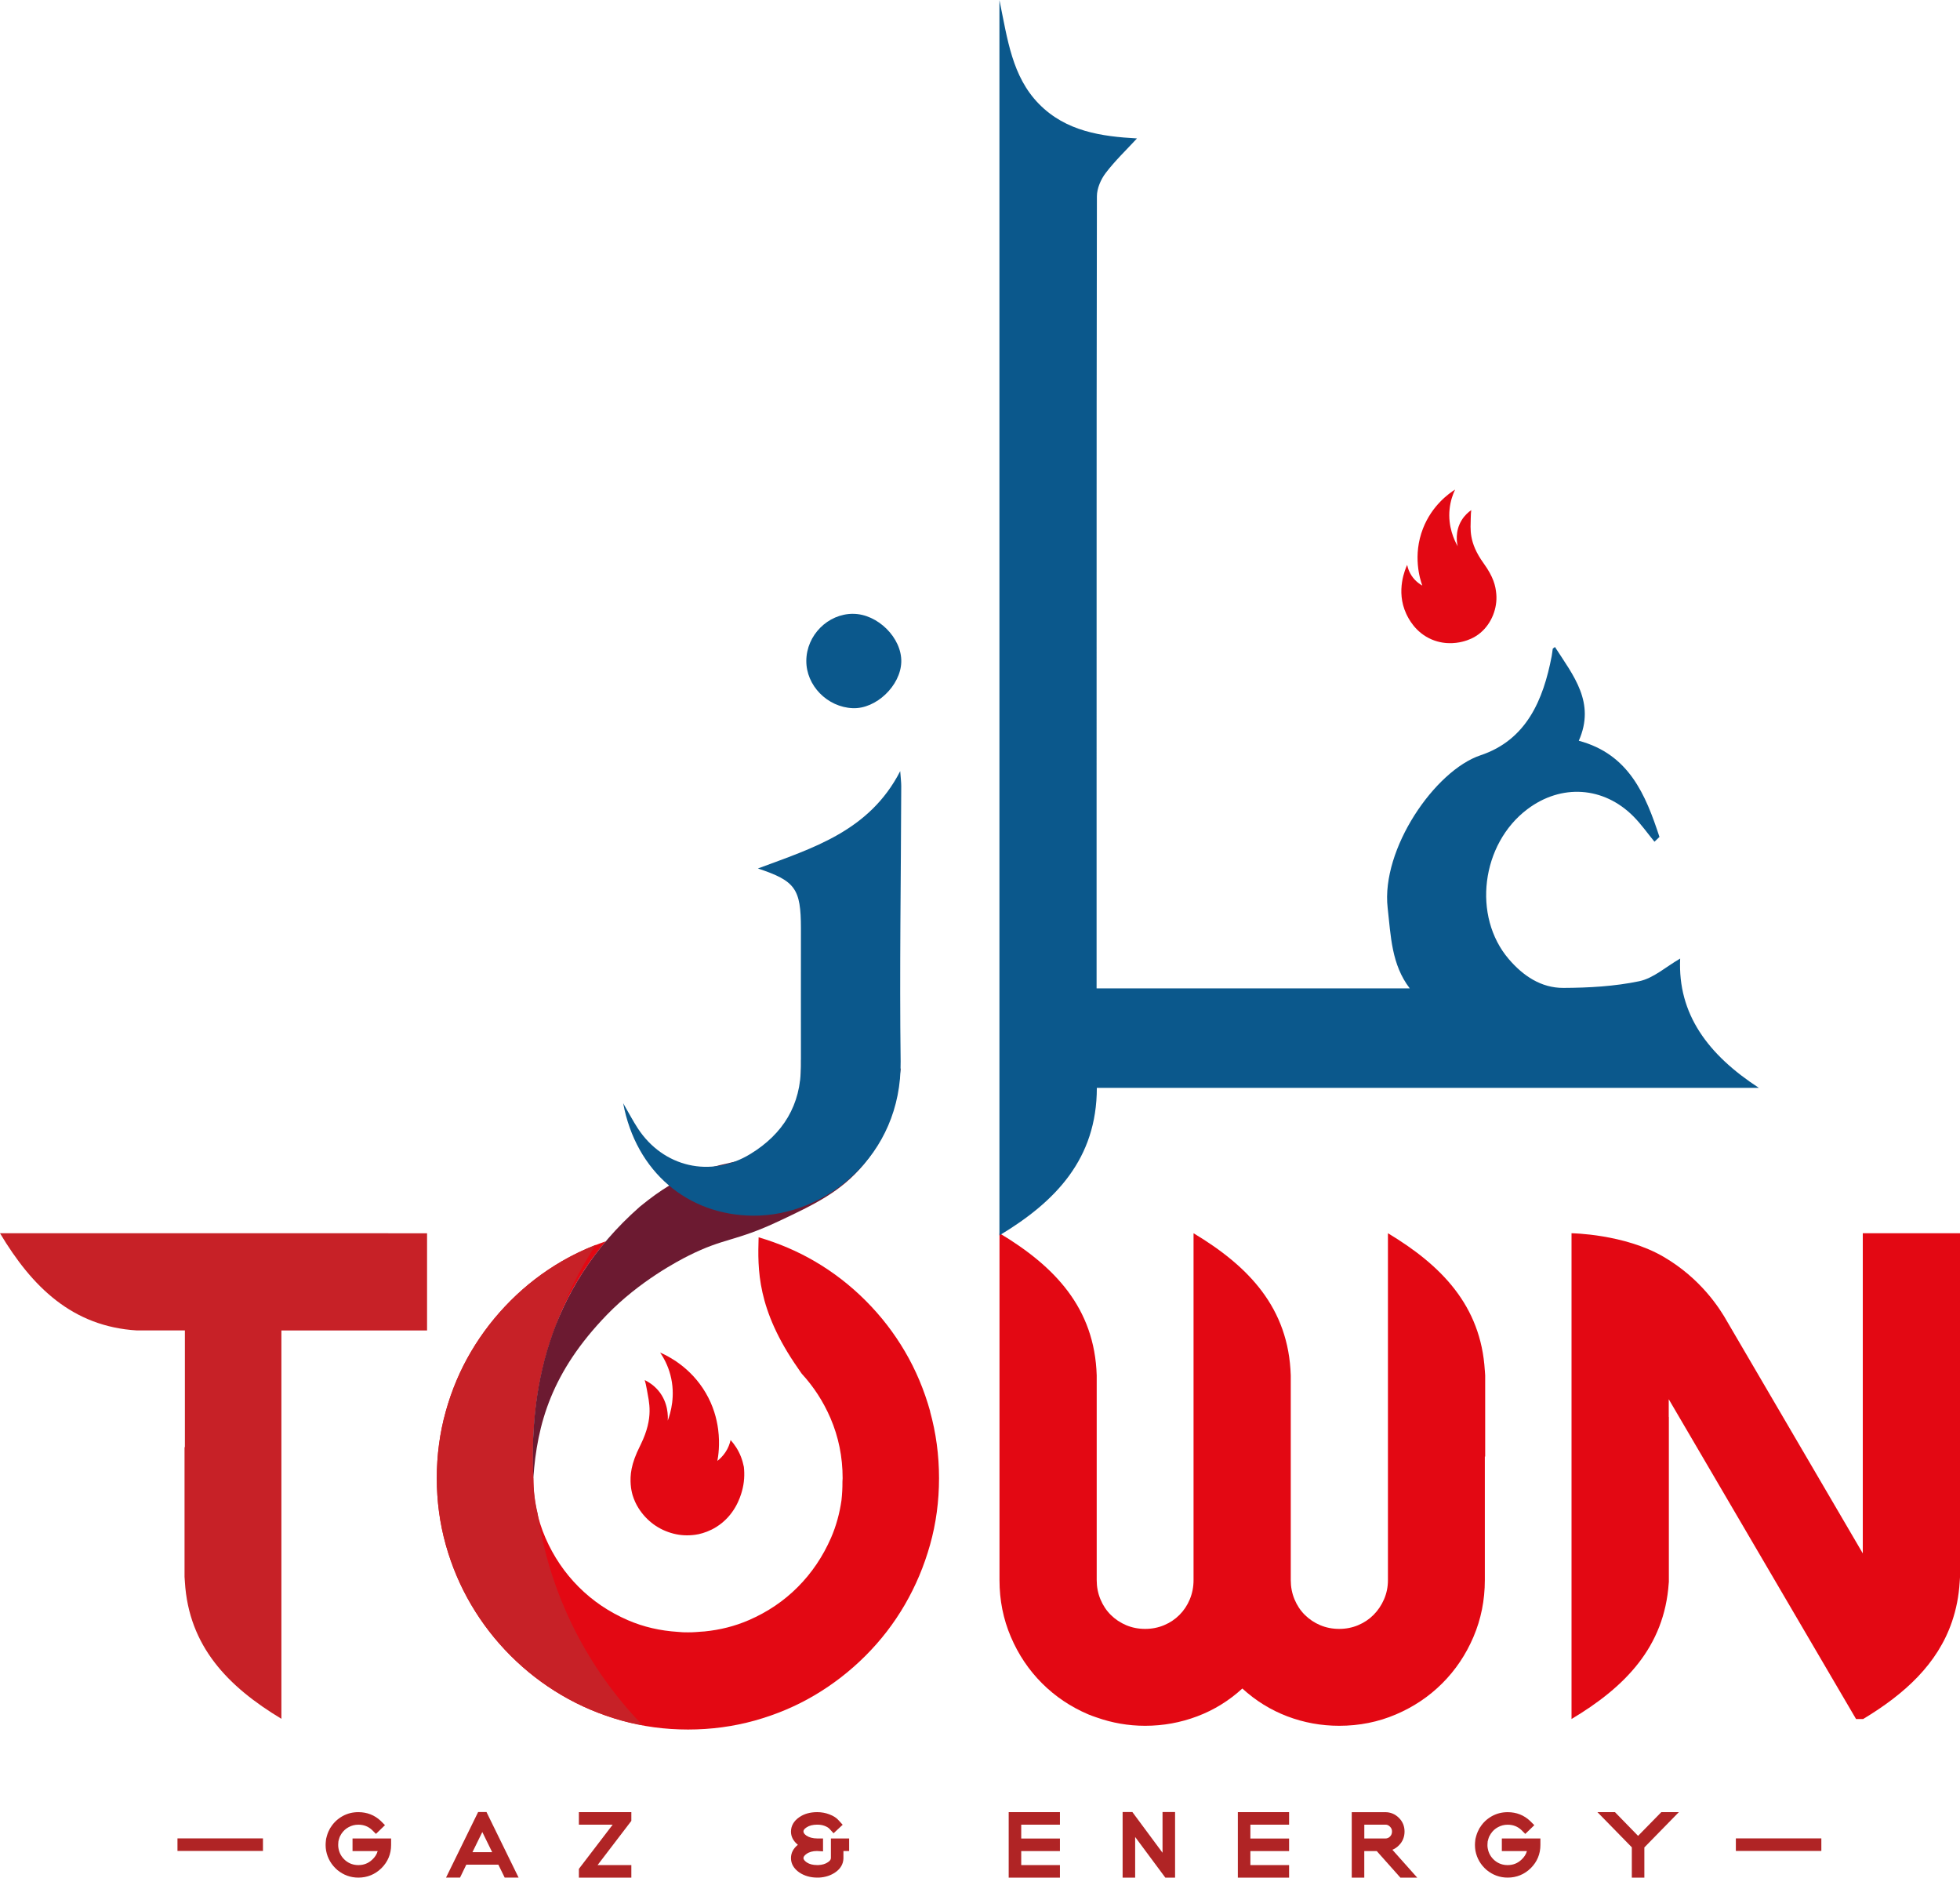 <?xml version="1.0" encoding="UTF-8"?>
<svg id="Layer_2" data-name="Layer 2" xmlns="http://www.w3.org/2000/svg" viewBox="0 0 680.07 651.38">
  <defs>
    <style>
      .cls-1 {
        fill: #b02425;
      }

      .cls-2 {
        fill: #0b588c;
      }

      .cls-3 {
        fill: #c72127;
      }

      .cls-4 {
        fill: #e30813;
      }

      .cls-5 {
        fill: #6c1a31;
      }
    </style>
  </defs>
  <g id="Layer_1-2" data-name="Layer 1">
    <g>
      <path class="cls-4" d="m515.19,475.41c-1.36-22.43-15.02-36.42-33.61-47.58v120.34c0,2.35-.45,4.56-1.35,6.64-.9,2.08-2.12,3.88-3.64,5.41s-3.31,2.72-5.35,3.58-4.23,1.29-6.58,1.29-4.54-.43-6.58-1.29c-2.04-.86-3.82-2.06-5.35-3.58s-2.72-3.33-3.58-5.41-1.29-4.29-1.29-6.64v-71.02c-.73-23.47-14.65-37.87-33.73-49.32v120.34c0,2.35-.43,4.56-1.29,6.64-.86,2.08-2.06,3.88-3.58,5.41s-3.31,2.72-5.35,3.58-4.23,1.29-6.58,1.29-4.54-.43-6.58-1.29c-2.04-.86-3.82-2.06-5.35-3.58s-2.72-3.33-3.58-5.41-1.29-4.29-1.29-6.64v-71.02c-.73-23.47-14.65-37.87-33.73-49.32v120.34c0,6.97,1.31,13.53,3.94,19.68,2.62,6.15,6.23,11.52,10.81,16.1,4.58,4.58,9.95,8.19,16.1,10.81.94.4,1.9.71,2.86,1.05,5.32,1.88,10.91,2.89,16.82,2.89,6.27,0,12.3-1.1,18.1-3.29,5.8-2.19,11.01-5.41,15.63-9.64,4.62,4.23,9.81,7.44,15.57,9.64,5.76,2.19,11.77,3.29,18.04,3.29,6.97,0,13.53-1.31,19.68-3.94,6.15-2.62,11.52-6.23,16.1-10.81,4.58-4.58,8.19-9.95,10.81-16.1,2.62-6.15,3.94-12.71,3.94-19.68v-42.88h.12v-28.14c-.02-.6-.08-1.16-.12-1.75Z"/>
      <path class="cls-4" d="m322.75,489.65c-2.08-7.44-4.99-14.38-8.76-20.8s-8.3-12.3-13.63-17.63c-5.33-5.33-11.2-9.87-17.63-13.63-6.05-3.54-12.56-6.31-19.51-8.35-.32,10.98-.68,24.92,13.68,45.46.31.45.58.88.91,1.33.14.19.25.37.39.55,4.09,4.45,7.43,9.55,9.94,15.36,2.82,6.54,4.23,13.5,4.23,20.86,0,.4-.05.78-.06,1.18.02,2.15-.1,4.33-.34,6.51-.65,4.51-1.82,8.85-3.62,12.99-2.83,6.49-6.66,12.17-11.5,17.04-4.83,4.87-10.54,8.73-17.1,11.56-4.86,2.1-9.96,3.36-15.28,3.89-.49.05-.99.06-1.48.1-1,.07-1.99.18-3,.2-.3,0-.61,0-.91,0-.11,0-.21.02-.32.02-.16,0-.3-.02-.46-.02-.4,0-.78.01-1.2-.01-.04,0-.08,0-.11,0-.6-.03-1.21-.08-1.82-.14-6.1-.39-11.89-1.7-17.33-4.06-6.5-2.82-12.18-6.66-17.04-11.52s-8.7-10.52-11.52-16.98c-2.82-6.46-4.23-13.38-4.23-20.74,0-.06,0-.13,0-.19,0,.06-.01.13-.02.19-1.16-25.07,2.76-55.67,25.18-82.19-5.38,1.86-10.51,4.15-15.36,6.97-6.46,3.76-12.36,8.3-17.69,13.63-5.33,5.33-9.89,11.2-13.69,17.63s-6.74,13.36-8.81,20.8c-2.08,7.44-3.11,15.16-3.11,23.15s1.04,15.69,3.11,23.09,5.01,14.34,8.81,20.8c3.8,6.46,8.36,12.36,13.69,17.69,5.33,5.33,11.22,9.89,17.69,13.69,6.46,3.8,13.4,6.74,20.8,8.81,7.4,2.08,15.1,3.11,23.09,3.11s15.71-1.04,23.15-3.11c7.44-2.08,14.38-5.01,20.8-8.81,6.42-3.8,12.3-8.36,17.63-13.69,5.33-5.33,9.87-11.22,13.63-17.69s6.68-13.4,8.76-20.8c2.08-7.4,3.11-15.1,3.11-23.09s-1.04-15.71-3.11-23.15Z"/>
      <path class="cls-4" d="m218.85,515.21c-.25-3.48.02-7.24,3.24-13.62.09-.19.17-.36.26-.54,4.58-9.41,2.81-14.68,2.11-18.92-.24-1.45-.54-2.62-.76-3.36,1.28.62,3.11,1.73,4.73,3.65,3.51,4.17,3.35,9.06,3.26,10.43.98-2.64,2.81-8.73.91-15.89-.88-3.33-2.32-5.93-3.55-7.74,2.79,1.22,10.56,5.05,15.8,13.96,2.62,4.46,3.83,8.88,4.33,12.72.68,5.23.03,9.35-.27,10.91.82-.64,1.84-1.6,2.75-2.94,1.04-1.53,1.55-3.03,1.84-4.3.72.81,1.39,1.68,1.98,2.62,1.29,2.03,2.14,4.27,2.62,6.69.29,2.6.18,5.5-.69,8.54-.56,1.97-2.49,8.35-8.9,12.33-2.14,1.33-4.29,2.09-6.23,2.51-.01,0-.03,0-.04,0-.36.08-.7.12-1.05.18-2.55.35-5.05.23-7.48-.39-2.57-.66-4.88-1.74-6.94-3.24-2.05-1.51-3.79-3.36-5.2-5.58-.9-1.41-1.58-2.94-2.08-4.55-.32-1.16-.55-2.33-.63-3.49Z"/>
      <path class="cls-4" d="m646.46,427.83h-.12v111.06c-15.66-26.76-31.32-53.53-46.98-80.29-2.64-4.73-9.24-15.06-22.13-22.59-13.6-7.95-31.95-8.18-31.95-8.18v168.52c18.56-11.09,32.21-24.97,33.73-47.15,0-.15.03-.28.04-.43v-57.24h-.04v-6.12l64.99,110.94h2.47c14.42-8.68,25.82-19.08,30.83-33.8,1.43-4.2,2.36-8.73,2.66-13.7.04-.58.1-1.15.12-1.75v-119.27h-33.61Z"/>
      <path class="cls-3" d="m186.61,525.35c-.98-4.03-1.54-8.2-1.54-12.55,0-.06,0-.13,0-.19,0,.06-.01.13-.02.19-.76-16.29.67-34.91,7.89-53.23,3.52-9.82,8.17-19.1,13.76-27.71-4.1,1.62-8.05,3.52-11.83,5.72-6.46,3.76-12.36,8.3-17.69,13.63-5.33,5.33-9.89,11.2-13.69,17.63s-6.74,13.36-8.81,20.8c-2.08,7.44-3.11,15.16-3.11,23.15s1.04,15.69,3.11,23.09,5.01,14.34,8.81,20.8c3.8,6.46,8.36,12.36,13.69,17.69,5.33,5.33,11.22,9.89,17.69,13.69,6.46,3.8,13.4,6.74,20.8,8.81,2.4.67,4.85,1.2,7.31,1.65-18.99-19.6-32.1-44.94-36.39-73.19Z"/>
      <path class="cls-5" d="m312.48,370.7c-1.55,18.15-9.12,28.82-12.85,33.32-7.88,9.49-17.31,13.93-29.48,19.66-15.06,7.09-18.8,5.67-31.31,11.97-3.4,1.71-16.9,8.74-28.27,20.48-19.16,19.79-24.22,37.79-25.52,56.67-1.34-28.94,4.07-65.25,36.91-94.14,15.05-12.41,24.12-13.65,36.51-16.42,15.73-3.39,19.76-19.29,19.5-34.59,5.49.59,11.09,1.15,16.77,1.65,6,.53,11.91,1,17.72,1.4Z"/>
      <path class="cls-3" d="m134.7,427.83H0c11.15,18.65,25.12,32.36,47.51,33.72.04,0,.08,0,.13,0,4.48,0,8.97,0,13.45,0,0,0,.01,0,.02,0h3.04v40.49h-.12v44.98c.02.6.08,1.16.12,1.75,1.35,22.38,14.96,36.35,33.49,47.51v-134.72h10.07c9,0,18,0,27,0h13.47v-33.72h-13.47Z"/>
      <path class="cls-2" d="m312.36,267.5c-10.69,20.83-30.33,26.69-49.39,33.79,12.99,4.3,14.92,7.02,14.93,20.75,0,15.92-.03,31.83,0,47.75.03,13.56-6.2,23.6-17.5,30.52-13.8,8.46-30.27,4.62-39.09-8.86-1.65-2.52-3.05-5.21-5.08-8.71,4.43,23.77,22.37,38.83,45.09,39,24.94.19,51.6-20.65,51.18-53.52-.41-31.83.12-63.66.21-95.5,0-1.4-.19-2.8-.36-5.22Z"/>
      <path class="cls-2" d="m295.96,212.94c-8.72,0-16.11,7.42-16.19,16.25-.08,8.62,7.28,16.14,16.13,16.49,8.07.32,16.59-7.79,16.82-16.03.24-8.31-8.18-16.71-16.76-16.7Z"/>
      <path class="cls-4" d="m493.5,203.15c-.77-2.15-3.43-10.43.26-19.85,3.12-7.97,8.99-12.11,11.11-13.46-.77,1.65-1.61,3.95-1.9,6.79-.63,6.1,1.66,10.84,2.81,12.88-.25-1.11-1.01-5.09,1.32-8.95,1.07-1.78,2.43-2.93,3.39-3.6-.08.63-.18,1.63-.18,2.84-.03,3.63-.84,8.26,4.46,15.6,3.46,4.8,4.16,7.84,4.41,10.72.41,4.75-1.55,10.09-5.49,13.4-2.27,1.91-4.57,2.61-5.63,2.92-1.44.42-6.11,1.59-11.25-.58-5.76-2.43-8.16-7.39-8.88-8.93-3.72-7.99-.25-15.73.32-16.95.22,1.08.83,3.19,2.63,5.12.92.98,1.88,1.63,2.63,2.05Z"/>
      <path class="cls-2" d="m582.98,332.54c-4.93,2.84-9.26,6.83-14.21,7.86-8.57,1.79-17.51,2.28-26.3,2.32-7.73.04-13.98-4.18-18.94-9.97-12.76-14.87-9.59-39.99,6.46-52.05,11.72-8.81,26.37-7.9,36.73,2.48,2.69,2.7,4.91,5.87,7.34,8.83.58-.56,1.15-1.11,1.73-1.67-4.83-14.75-10.63-28.72-27.99-33.36,5.87-13.27-1.87-22.59-8.27-32.53-.56.45-.75.53-.77.63-.14.84-.2,1.69-.36,2.53-2.93,15.29-8.79,29.1-24.7,34.41-15.85,5.29-34.53,32.55-32.22,52.92,1.11,9.77,1.31,19.64,7.67,27.94h-108.66v-6.1c0-17.8,0-35.6,0-53.41,0-36.4,0-72.8.01-109.19h0c0-11.29,0-46.66.1-106.08,0-2.73,1.36-5.87,3.05-8.09,3.3-4.32,7.28-8.11,10.86-11.99-12.23-.68-24.62-2.38-34.02-11.97-9.32-9.52-10.89-22.3-13.71-36.03v428.55c19.58-11.76,33.77-26.58,33.8-51.18h229.7c-17.58-11.45-28.2-25.55-27.3-44.84Z"/>
      <rect class="cls-1" x="61.58" y="637.77" width="29.66" height="4.35"/>
      <path class="cls-1" d="m122.32,642.16h8.73c-.33,1.15-.97,2.14-1.93,3.01-1.34,1.25-2.91,1.86-4.78,1.86-1.7,0-3.21-.54-4.48-1.6-1.3-1.11-2.08-2.46-2.39-4.07-.03-.24-.07-.48-.1-.65,0-.16-.01-.32-.02-.46,0-.08-.01-.16-.01-.23,0-.12,0-.24.02-.38,0-.09,0-.18.01-.25.02-.13.03-.26.04-.45v-.11c.04-.11.07-.23.09-.37.02-.08.04-.16.08-.3.07-.24.13-.44.2-.65.02-.07.05-.14.1-.25.03-.08.06-.15.09-.23.07-.12.14-.24.2-.35l.16-.29s.05-.09.08-.14c.01-.02.03-.05.05-.08.67-1.01,1.48-1.76,2.5-2.3,1.03-.57,2.16-.86,3.37-.86,1.87,0,3.43.6,4.74,1.82l1.37,1.37,3.14-3.03-1.47-1.47c-2.14-2.02-4.76-3.04-7.77-3.04-2,0-3.79.45-5.48,1.38-1.72.97-3.05,2.22-4.04,3.78-.07.1-.13.2-.28.41l-.58,1.16c-.09.19-.17.39-.29.72-.02.08-.05.16-.09.27-.07.19-.13.39-.18.59l-.24.92-.02.1c-.04.31-.08.62-.12,1.12,0,.12,0,.23-.02.36-.01.18-.02.36-.02.54,0,.17,0,.34.02.55,0,.13.02.27.03.56l.13.95c.51,2.64,1.82,4.87,3.89,6.66,2.13,1.75,4.58,2.64,7.29,2.64,3.1,0,5.8-1.11,8.03-3.29,2.21-2.21,3.33-4.91,3.33-8.03v-2.25h-13.38v4.35Z"/>
      <path class="cls-1" d="m165.9,628.62l-11.14,22.75h4.86l2.17-4.48h11.13l2.2,4.48h4.82l-11.14-22.75h-2.9Zm4.87,13.92h-6.84l3.42-6.98,3.42,6.98Z"/>
      <polygon class="cls-1" points="200.86 633.01 212.58 633.01 200.86 648.34 200.86 651.38 219.06 651.38 219.06 647.03 207.34 647.03 219.06 631.69 219.06 628.66 200.86 628.66 200.86 633.01"/>
      <path class="cls-1" d="m288.28,644.68c0,.45-.34.91-1.03,1.36-.85.59-1.97.92-3.29.98h-.41c-1.49,0-2.67-.3-3.6-.91-.54-.37-1.17-.93-1.17-1.51,0-.46.34-.94,1.02-1.42.95-.7,2.17-1.03,3.66-1.04l2.11.13v-4.48h-2.06c-1.47,0-2.73-.34-3.72-1-.67-.48-1.01-.95-1.01-1.41,0-.33.11-.83,1.11-1.46.93-.61,2.17-.92,3.66-.92,1,0,1.83.14,2.58.43.79.3,1.37.66,1.74,1.08l1.35,1.48,3.17-2.95-1.29-1.42c-.81-.95-1.87-1.65-3.33-2.19-1.31-.51-2.73-.77-4.21-.77-2.47,0-4.5.57-6.21,1.74-1.9,1.29-2.9,3.02-2.9,5.03,0,1.72.79,3.24,2.39,4.56-1.59,1.28-2.39,2.83-2.39,4.62,0,1.96.98,3.64,2.92,5,1.78,1.17,3.86,1.76,6.2,1.76h.6c2.24-.13,4.1-.74,5.69-1.85,1.77-1.21,2.74-2.87,2.79-4.8v-2.57h1.98v-4.35h-6.33v6.88Z"/>
      <polygon class="cls-1" points="349.99 651.38 367.77 651.38 367.77 647.03 354.34 647.03 354.34 642.16 367.77 642.16 367.77 637.81 354.34 637.81 354.34 633.01 367.77 633.01 367.77 628.66 349.99 628.66 349.99 651.38"/>
      <polygon class="cls-1" points="403.37 642.75 392.9 628.62 389.52 628.62 389.52 651.38 393.87 651.38 393.87 637.28 404.34 651.38 407.72 651.38 407.72 628.62 403.37 628.62 403.37 642.75"/>
      <polygon class="cls-1" points="429.5 651.38 447.28 651.38 447.28 647.03 433.85 647.03 433.85 642.16 447.28 642.16 447.28 637.81 433.85 637.81 433.85 633.01 447.28 633.01 447.28 628.66 429.5 628.66 429.5 651.38"/>
      <path class="cls-1" d="m485.4,640.16c1.29-1.29,1.94-2.9,1.94-4.77s-.64-3.43-1.95-4.74c-1.32-1.32-2.91-1.98-4.75-1.98h-11.62v22.71h4.35v-9.22h4.32l8.21,9.22h5.84l-8.62-9.67c.84-.33,1.6-.85,2.27-1.54Zm-3.07-3.06c-.49.49-.98.7-1.64.7h-7.31v-4.8h7.31c.64,0,1.1.2,1.6.7.49.49.7.99.7,1.68s-.22,1.27-.67,1.72Z"/>
      <path class="cls-1" d="m521.07,642.16h8.74c-.33,1.15-.97,2.14-1.93,3.01-1.34,1.25-2.9,1.86-4.78,1.86-1.7,0-3.21-.54-4.48-1.6-1.3-1.11-2.08-2.46-2.39-4.08-.03-.24-.07-.47-.1-.64,0-.16-.01-.32-.02-.5,0-.07,0-.13,0-.19,0-.12,0-.23.02-.35,0-.1.01-.21.01-.29.02-.13.03-.26.04-.38v-.18c.04-.11.07-.23.1-.34.02-.1.04-.19.08-.32.07-.24.13-.44.2-.64.03-.08.06-.15.09-.23.04-.09.07-.18.11-.26.07-.12.14-.24.21-.35l.16-.28s.05-.09.07-.13c.01-.02.03-.06.05-.09.67-1.01,1.48-1.76,2.5-2.3,1.03-.57,2.16-.86,3.37-.86,1.87,0,3.43.6,4.74,1.82l1.37,1.37,3.14-3.03-1.47-1.47c-2.14-2.02-4.76-3.04-7.77-3.04-2,0-3.79.45-5.48,1.38-1.72.97-3.05,2.22-4.04,3.79-.06.1-.13.2-.28.4l-.58,1.18c-.08.19-.17.38-.29.71-.02.06-.04.12-.08.25-.07.19-.13.39-.19.6l-.24.92-.03.17c-.04.29-.07.58-.11,1.05,0,.11,0,.21-.02.35-.01.18-.02.36-.02.54,0,.17,0,.34.02.53,0,.13.02.28.03.58l.12.95c.51,2.64,1.82,4.88,3.89,6.66,2.13,1.75,4.59,2.64,7.29,2.64,3.1,0,5.8-1.11,8.03-3.29,2.21-2.21,3.33-4.91,3.33-8.03v-2.25h-13.38v4.35Z"/>
      <polygon class="cls-1" points="568.37 636.89 560.35 628.66 554.27 628.66 566.2 640.86 566.2 651.38 570.55 651.38 570.55 640.9 582.52 628.66 576.43 628.66 568.37 636.89"/>
      <rect class="cls-1" x="602.3" y="637.77" width="29.66" height="4.35"/>
    </g>
  </g>
</svg>